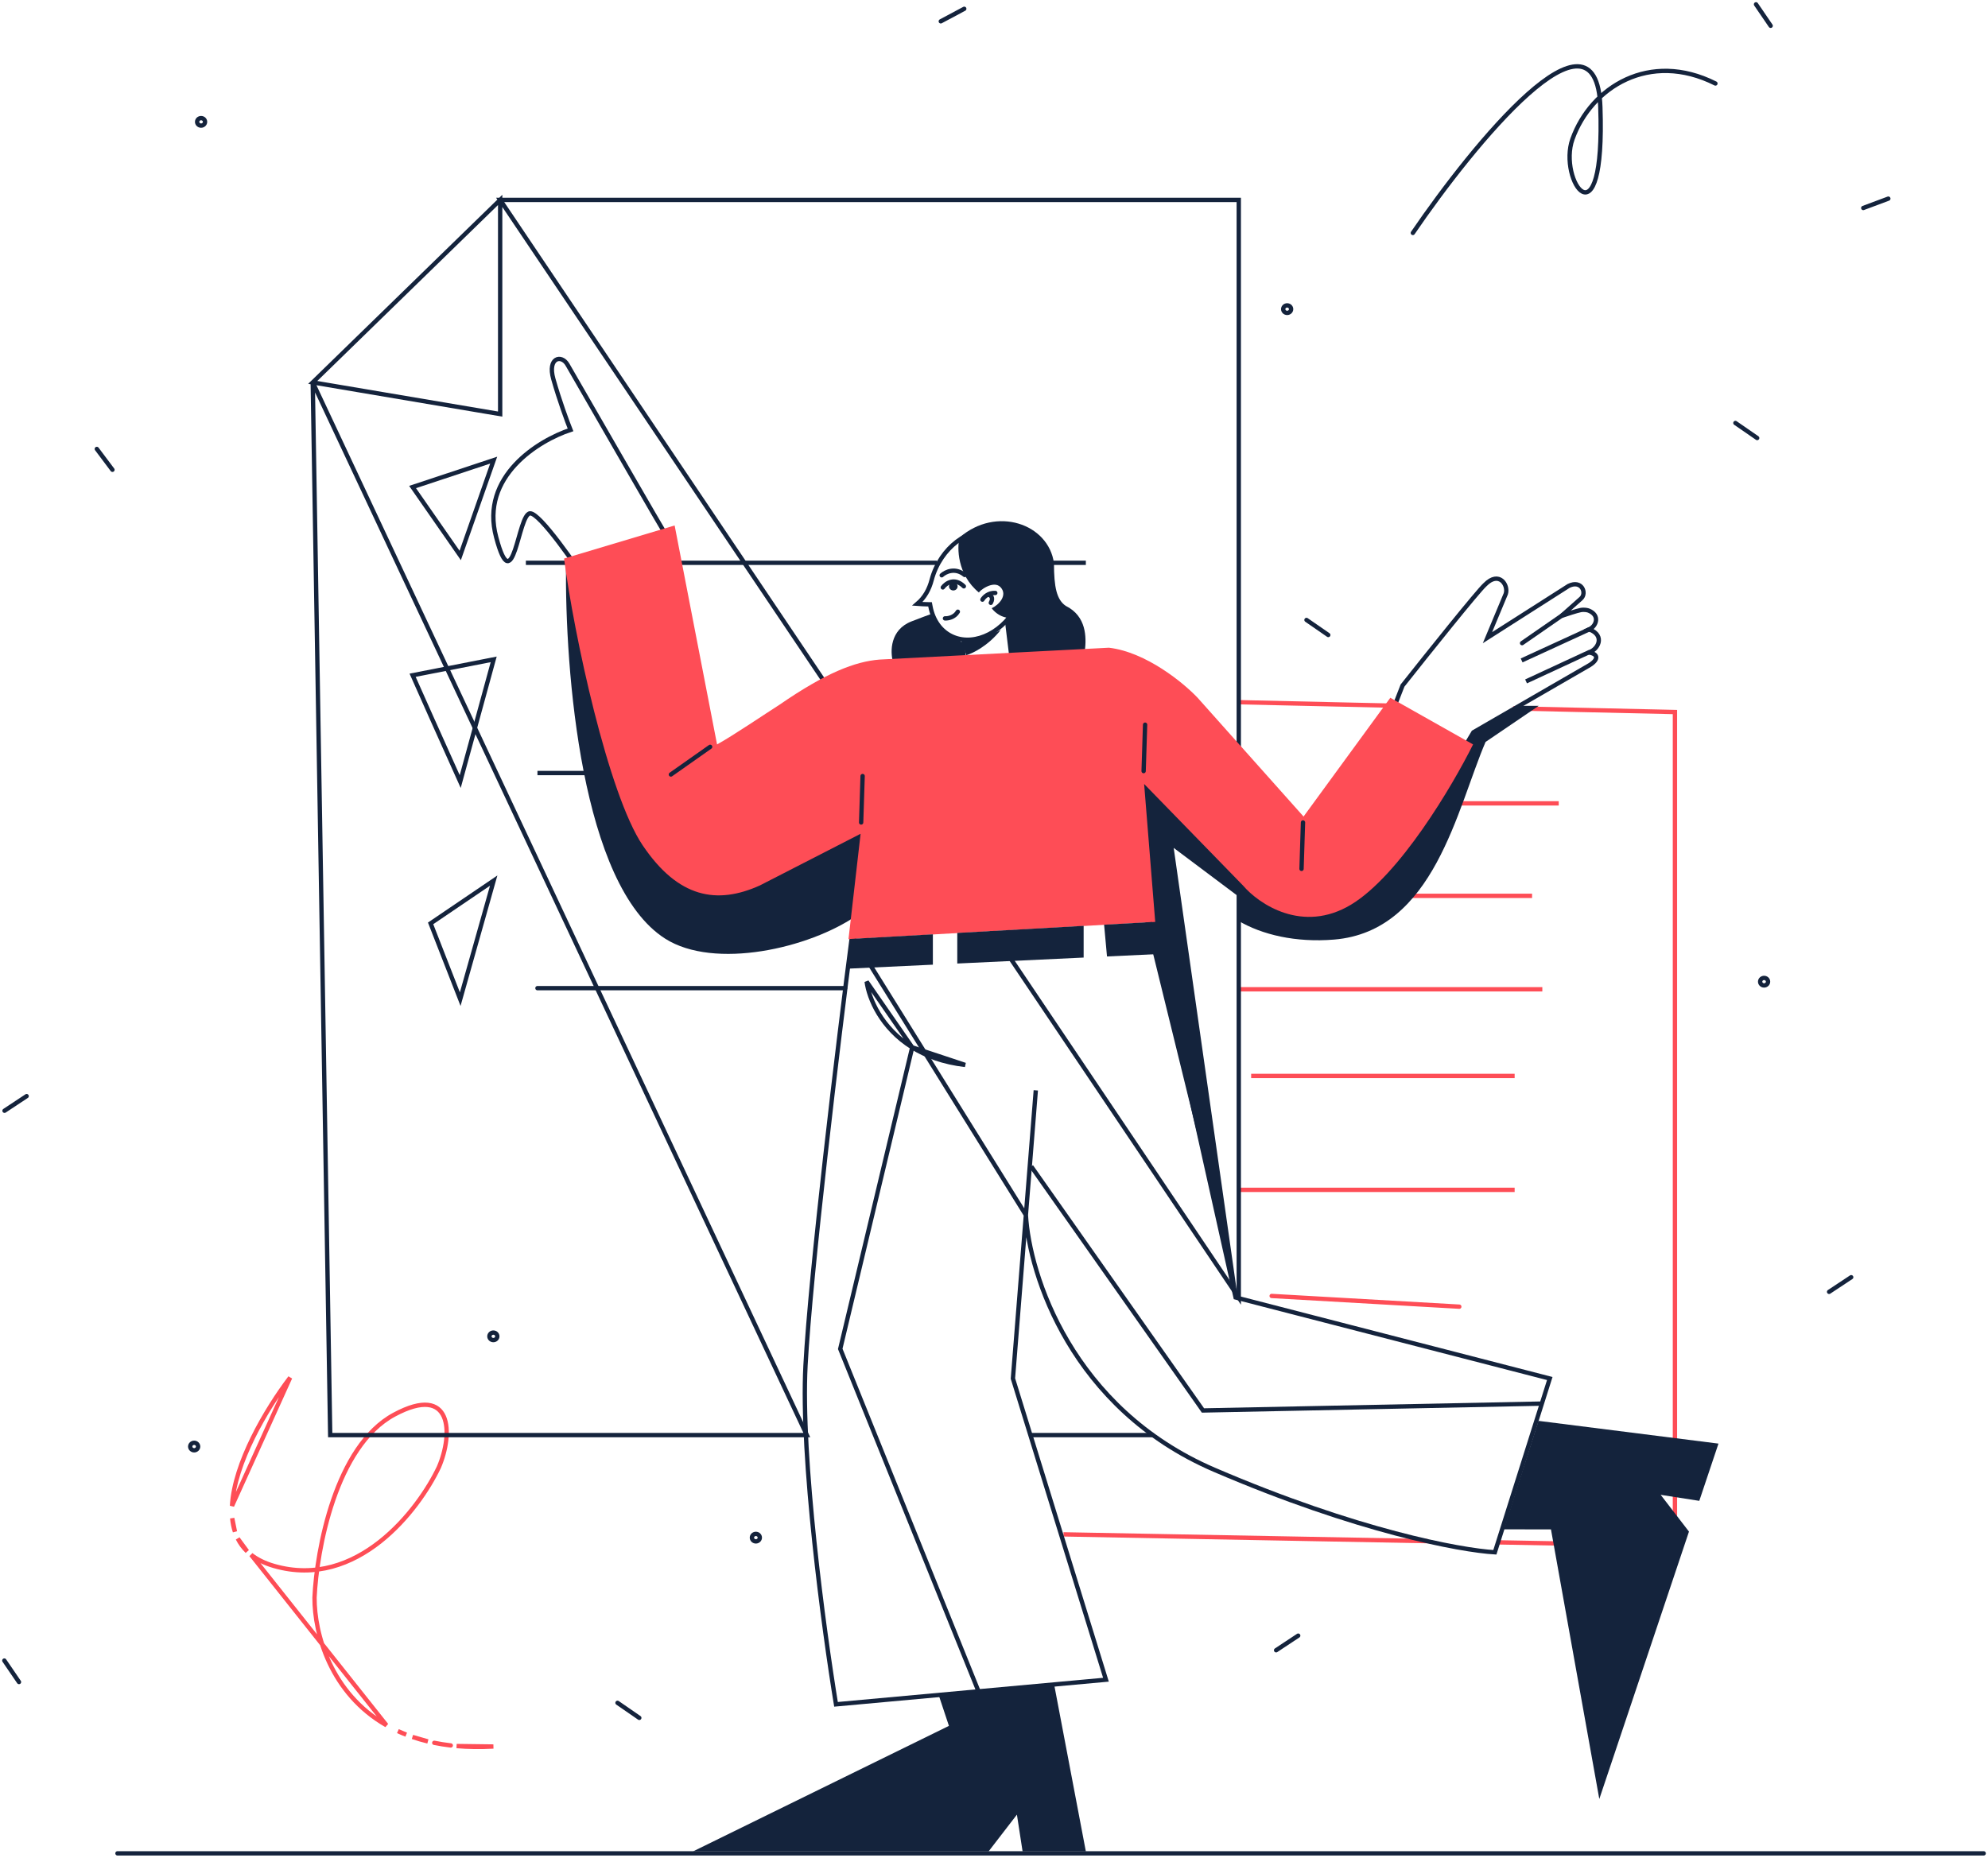 <svg width="459" height="429" viewBox="0 0 459 429" fill="none" xmlns="http://www.w3.org/2000/svg">
<path d="M407.304 227.568C407.808 227.568 408.217 227.179 408.217 226.701C408.217 226.222 407.808 225.833 407.304 225.833C406.8 225.833 406.391 226.222 406.391 226.701C406.391 227.179 406.8 227.568 407.304 227.568Z" stroke="#14233C"/>
<path d="M113.909 309.472C114.413 309.472 114.822 309.084 114.822 308.605C114.822 308.126 114.413 307.738 113.909 307.738C113.404 307.738 112.995 308.126 112.995 308.605C112.995 309.084 113.404 309.472 113.909 309.472Z" stroke="#14233C"/>
<path d="M44.83 334.921C45.334 334.921 45.743 334.533 45.743 334.054C45.743 333.575 45.334 333.187 44.83 333.187C44.325 333.187 43.917 333.575 43.917 334.054C43.917 334.533 44.325 334.921 44.83 334.921Z" stroke="#14233C"/>
<path d="M46.428 29.008C46.932 29.008 47.341 28.62 47.341 28.141C47.341 27.662 46.932 27.274 46.428 27.274C45.924 27.274 45.515 27.662 45.515 28.141C45.515 28.62 45.924 29.008 46.428 29.008Z" stroke="#14233C"/>
<path d="M297.185 72.258C297.69 72.258 298.098 71.869 298.098 71.39C298.098 70.912 297.69 70.523 297.185 70.523C296.681 70.523 296.272 70.912 296.272 71.39C296.272 71.869 296.681 72.258 297.185 72.258Z" stroke="#14233C"/>
<path d="M174.518 355.958C175.023 355.958 175.431 355.57 175.431 355.091C175.431 354.612 175.023 354.224 174.518 354.224C174.014 354.224 173.605 354.612 173.605 355.091C173.605 355.57 174.014 355.958 174.518 355.958Z" stroke="#14233C"/>
<path d="M400.677 97.68L405.706 101.153" stroke="#14233C" stroke-linecap="round"/>
<path d="M100.265 402.476C101.485 402.723 102.755 402.925 104.076 403.079M66.99 318.135C61.372 325.524 54.114 337.911 53.568 347.752L66.99 318.135ZM113.909 403.328C110.879 403.497 108.058 403.452 105.433 403.218L113.909 403.328ZM53.614 350.616C53.717 351.699 53.923 352.739 54.246 353.719L53.614 350.616ZM54.898 355.307C55.44 356.387 56.156 357.379 57.069 358.261L54.898 355.307ZM57.977 359.051C59.354 360.13 61.09 361.002 63.237 361.623C82.454 367.184 96.643 348.731 101.334 338.81C104.634 331.154 104.525 319.418 91.012 326.691C77.5 333.961 73.121 357.88 72.62 368.931C72.578 377.262 76.35 391.051 89.231 398.419L57.977 359.051ZM91.875 399.779C92.493 400.064 93.128 400.334 93.783 400.589L91.875 399.779ZM95.238 401.121C96.367 401.508 97.547 401.851 98.782 402.147L95.238 401.121Z" stroke="#FE4D56" stroke-linecap="round"/>
<path d="M326.206 53.792C340.267 33.193 368.609 -1.459 369.498 24.724C370.612 57.452 359.621 41.677 363.07 32.087C367.374 20.124 380.859 11.651 396.065 19.28" stroke="#14233C" stroke-linecap="round"/>
<path d="M301.649 143.168L306.677 146.642" stroke="#14233C" stroke-linecap="round"/>
<path d="M217.213 4.924L222.632 2.031" stroke="#14233C" stroke-linecap="round"/>
<path d="M142.574 393.239L147.603 396.711" stroke="#14233C" stroke-linecap="round"/>
<path d="M6.147 253.132L1.045 256.507" stroke="#14233C" stroke-linecap="round"/>
<path d="M299.737 377.723L294.634 381.098" stroke="#14233C" stroke-linecap="round"/>
<path d="M427.415 294.953L422.312 298.328" stroke="#14233C" stroke-linecap="round"/>
<path d="M25.96 108.487L22.354 103.676" stroke="#14233C" stroke-linecap="round"/>
<path d="M430.2 48.029L435.987 45.87" stroke="#14233C" stroke-linecap="round"/>
<path d="M405.439 1L408.821 5.955" stroke="#14233C" stroke-linecap="round"/>
<path d="M1 383.478L4.382 388.432" stroke="#14233C" stroke-linecap="round"/>
<path d="M349.361 163.59L386.718 164.432V356.934L345.641 356.177M285.879 162.16L321.573 162.963L285.879 162.16ZM245.546 354.336L329.552 355.899L245.546 354.336Z" stroke="#FE4D56"/>
<path d="M293.607 299.28L336.928 301.752M322.96 185.526H359.889H322.96ZM301.655 206.882H353.735H301.655ZM286.27 228.464H356.102H286.27ZM288.873 248.472H349.71H288.873ZM286.27 274.775H349.71H286.27Z" stroke="#FE4D56" stroke-linecap="round"/>
<path d="M266.275 331.411H238.081M72.205 88.309L115.48 46.167L72.205 88.309ZM72.205 88.309L76.239 331.411H186.285L72.205 88.309ZM72.205 88.309L115.48 95.623V46.167L72.205 88.309ZM115.48 46.167H286.013V299.664L115.48 46.167Z" stroke="#14233C"/>
<path d="M124.09 228.197H195.127M99.421 213.237L106.257 230.738L113.985 203.358L99.421 213.237ZM95.26 155.938C95.735 157.067 102.789 172.78 106.257 180.495L113.985 152.269L95.26 155.938ZM95.26 112.47L106.257 128.276L113.985 106.26L95.26 112.47ZM121.415 129.97H216.303H121.415ZM250.706 129.97H222.836H250.706ZM124.09 178.52H144.896H124.09Z" stroke="#14233C" stroke-linecap="round"/>
<path d="M153.571 216.761C134.215 204.423 130.415 155.105 130.678 130.116C135.875 149.108 147.729 189.381 153.571 198.527C159.414 207.673 171.925 203.836 177.451 200.775L200.542 190.841C199.782 196.703 198.871 203.724 197.882 211.367C186.869 219.028 164.934 224.002 153.571 216.761Z" fill="#14233C"/>
<path d="M263.341 208.475L285.836 300.074L270.99 195.807L285.836 206.943V212.588C291.372 215.881 299.197 217.704 308.009 216.98C331.139 215.084 336.407 186.658 342.996 171.34L355.261 163.004H350.733L340.518 168.988L338.372 172.752C332.793 182.227 318.911 202.635 308.009 208.475C297.108 214.314 288.686 206.041 285.836 201.176L263.341 179.211V208.475Z" fill="#14233C"/>
<path d="M236.865 280.595C237.627 294.293 247.391 325.233 280.35 339.412C313.309 353.591 337.277 358.028 345.142 358.474L357.819 318.345L285.28 299.618L265.238 209.727M196.714 216.092C193.544 240.393 187.106 293.933 185.979 315.336C184.853 336.738 190.206 376.42 193.021 393.587L255.349 387.902L233.869 318.345L236.865 280.595L196.714 216.092ZM239.151 251.797L236.865 280.595L239.151 251.797Z" stroke="#14233C" stroke-linecap="round"/>
<path d="M236.099 427.548H250.706L243.332 388.726L216.75 391.514L219.093 398.561L160.01 427.548H228.25L234.791 419.059L236.099 427.548Z" fill="#14233C"/>
<path d="M392.34 346.595L396.771 333.376L355.202 328.122L347.222 353.171L358.096 353.189L369.255 415.449L389.959 353.697L383.425 345.203L392.34 346.595Z" fill="#14233C"/>
<path fill-rule="evenodd" clip-rule="evenodd" d="M214.835 140.087L214.734 139.557L214.167 139.551C213.448 139.544 212.572 139.492 211.812 139.435C213.508 137.979 214.54 136.099 215.104 133.932C215.347 133 215.683 132.062 216.114 131.134C217.67 127.787 220.165 125.24 222.918 123.813C225.667 122.387 228.635 122.094 231.204 123.172C233.775 124.249 235.548 126.529 236.291 129.419C237.034 132.311 236.734 135.779 235.179 139.126C233.624 142.474 231.127 145.021 228.376 146.447C225.627 147.874 222.659 148.167 220.088 147.088C217.3 145.919 215.448 143.332 214.835 140.087Z" stroke="#14233C"/>
<path d="M226.047 136.855C220.936 132.688 220.972 126.383 221.532 124.148C229.995 116.76 242.126 120.946 243.347 130.075C243.347 135.618 243.983 138.492 246.057 139.91C250.925 142.317 250.807 147.264 250.505 150.078L233.465 151.041L232.357 142.622C230.651 142.304 229.428 141.117 228.974 140.458C230.668 139.663 232.701 137.434 231.022 135.618C229.344 133.799 225.819 136.665 226.047 136.855Z" fill="#14233C"/>
<path d="M217.423 132.853C218.275 132.066 220.527 130.951 222.733 132.782" stroke="#14233C" stroke-linecap="round"/>
<path d="M218.178 142.804C218.843 142.849 220.369 142.604 221.152 141.263" stroke="#14233C" stroke-linecap="round"/>
<path d="M217.68 135.658C218.396 134.69 220.367 133.285 222.541 135.403" stroke="#14233C" stroke-linecap="round"/>
<path d="M220.159 136.357C220.708 136.329 221.128 135.883 221.097 135.362C221.067 134.841 220.598 134.442 220.049 134.471C219.501 134.5 219.081 134.945 219.111 135.466C219.141 135.987 219.611 136.386 220.159 136.357Z" fill="#14233C"/>
<path d="M226.827 138.474C227.145 137.919 228.188 136.833 229.798 136.932" stroke="#14233C" stroke-linecap="round"/>
<path d="M228.294 137.36C228.733 137.47 229.442 137.997 228.764 139.214" stroke="#14233C" stroke-linecap="round"/>
<path d="M232.579 143.89L233.501 151.433M222.138 148.176L222.551 152.163L222.138 148.176Z" stroke="#14233C" stroke-linecap="round"/>
<path d="M223.094 151.312L221.891 147.478C225.745 147.83 229.606 146.286 231.055 145.47C228.153 149.155 224.538 150.901 223.094 151.312Z" fill="#14233C"/>
<path d="M27.122 428H458" stroke="#14233C" stroke-linecap="round"/>
<path d="M337.025 174.418L340.199 169.102L366.559 153.864C369.154 152.454 369.164 150.995 366.752 150.657C368.831 150.187 370.808 146.829 366.937 145.335C368.59 144.58 369.452 142.109 366.84 141.021C366.569 140.907 365.81 140.722 364.947 140.883C364.084 141.044 361.64 141.851 360.526 142.233L365.039 138.222C366.437 136.979 365.204 133.828 362.171 135.31L343.435 147.262L347.665 137.129C348.313 135.121 346.122 131.699 342.871 135.019C341.235 136.471 329.491 151.159 323.823 158.323L321.015 165.522" stroke="#14233C"/>
<path d="M361.105 141.815L351.425 148.519M366.87 150.624L352.346 157.358L366.87 150.624ZM367.11 145.261L351.322 152.514L367.11 145.261Z" stroke="#14233C" stroke-linecap="round"/>
<path d="M153.306 122.762C153.027 122.408 138.335 96.909 131.023 84.204C129.642 81.805 126.356 82.564 127.756 87.528C129.156 92.492 130.984 97.426 131.723 99.273C124.411 101.673 110.745 109.998 114.572 124.092C118.539 139.05 119.589 118.663 122.389 118.552C124.629 118.463 132.967 130.481 136.857 136.501" stroke="#14233C"/>
<path d="M221.733 147.626C218.163 147.345 215.82 143.643 215.094 141.826C215.644 141.574 215.488 141.555 210.473 143.492C205.46 145.427 205.516 150.519 206.172 152.822L222.37 151.612L221.733 147.626Z" fill="#14233C"/>
<path d="M203.062 152.318L256.041 149.577C264.639 150.598 273.27 157.706 276.51 161.134L300.972 188.567L321.006 161.134L340.11 171.911C335.373 181.446 323.103 202.196 311.922 208.922C300.739 215.648 290.644 208.774 286.994 204.496L264.163 181.044L266.725 212.904L195.904 216.886L198.699 192.549L175.407 204.496C165.556 208.922 156.624 207.435 148.378 195.205C140.438 183.424 132.479 146.488 130.236 128.987L155.764 121.349L165.556 171.911C169.111 169.974 176.375 165.044 180.011 162.719C190.713 155.346 197.449 152.765 203.062 152.318Z" fill="#FE4D56"/>
<path d="M198.826 189.934L199.165 179.216" stroke="#14233C" stroke-linecap="round"/>
<path d="M264.047 178.071L264.386 167.355" stroke="#14233C" stroke-linecap="round"/>
<path d="M300.505 200.649L300.844 189.934" stroke="#14233C" stroke-linecap="round"/>
<path d="M154.895 178.857L163.963 172.471" stroke="#14233C" stroke-linecap="round"/>
<path d="M195.507 223.711L196.286 216.834L215.385 215.762V222.774L195.507 223.711Z" fill="#14233C"/>
<path d="M266.018 212.919L267.705 220.308L255.59 220.879L254.921 213.543L266.018 212.919Z" fill="#14233C"/>
<path d="M221.02 222.509V215.446L250.198 213.807V221.133L221.02 222.509Z" fill="#14233C"/>
<path d="M210.616 241.868L193.999 311.502L225.891 390.509M200.1 226.701C200.614 230.595 203.454 237.416 210.616 241.868L200.1 226.701ZM222.84 245.925C217.803 245.344 213.787 243.838 210.616 241.868L222.84 245.925Z" stroke="#14233C" stroke-linecap="round"/>
<path d="M238.093 269.364L277.748 325.723L355.674 324.142" stroke="#14233C"/>
</svg>
